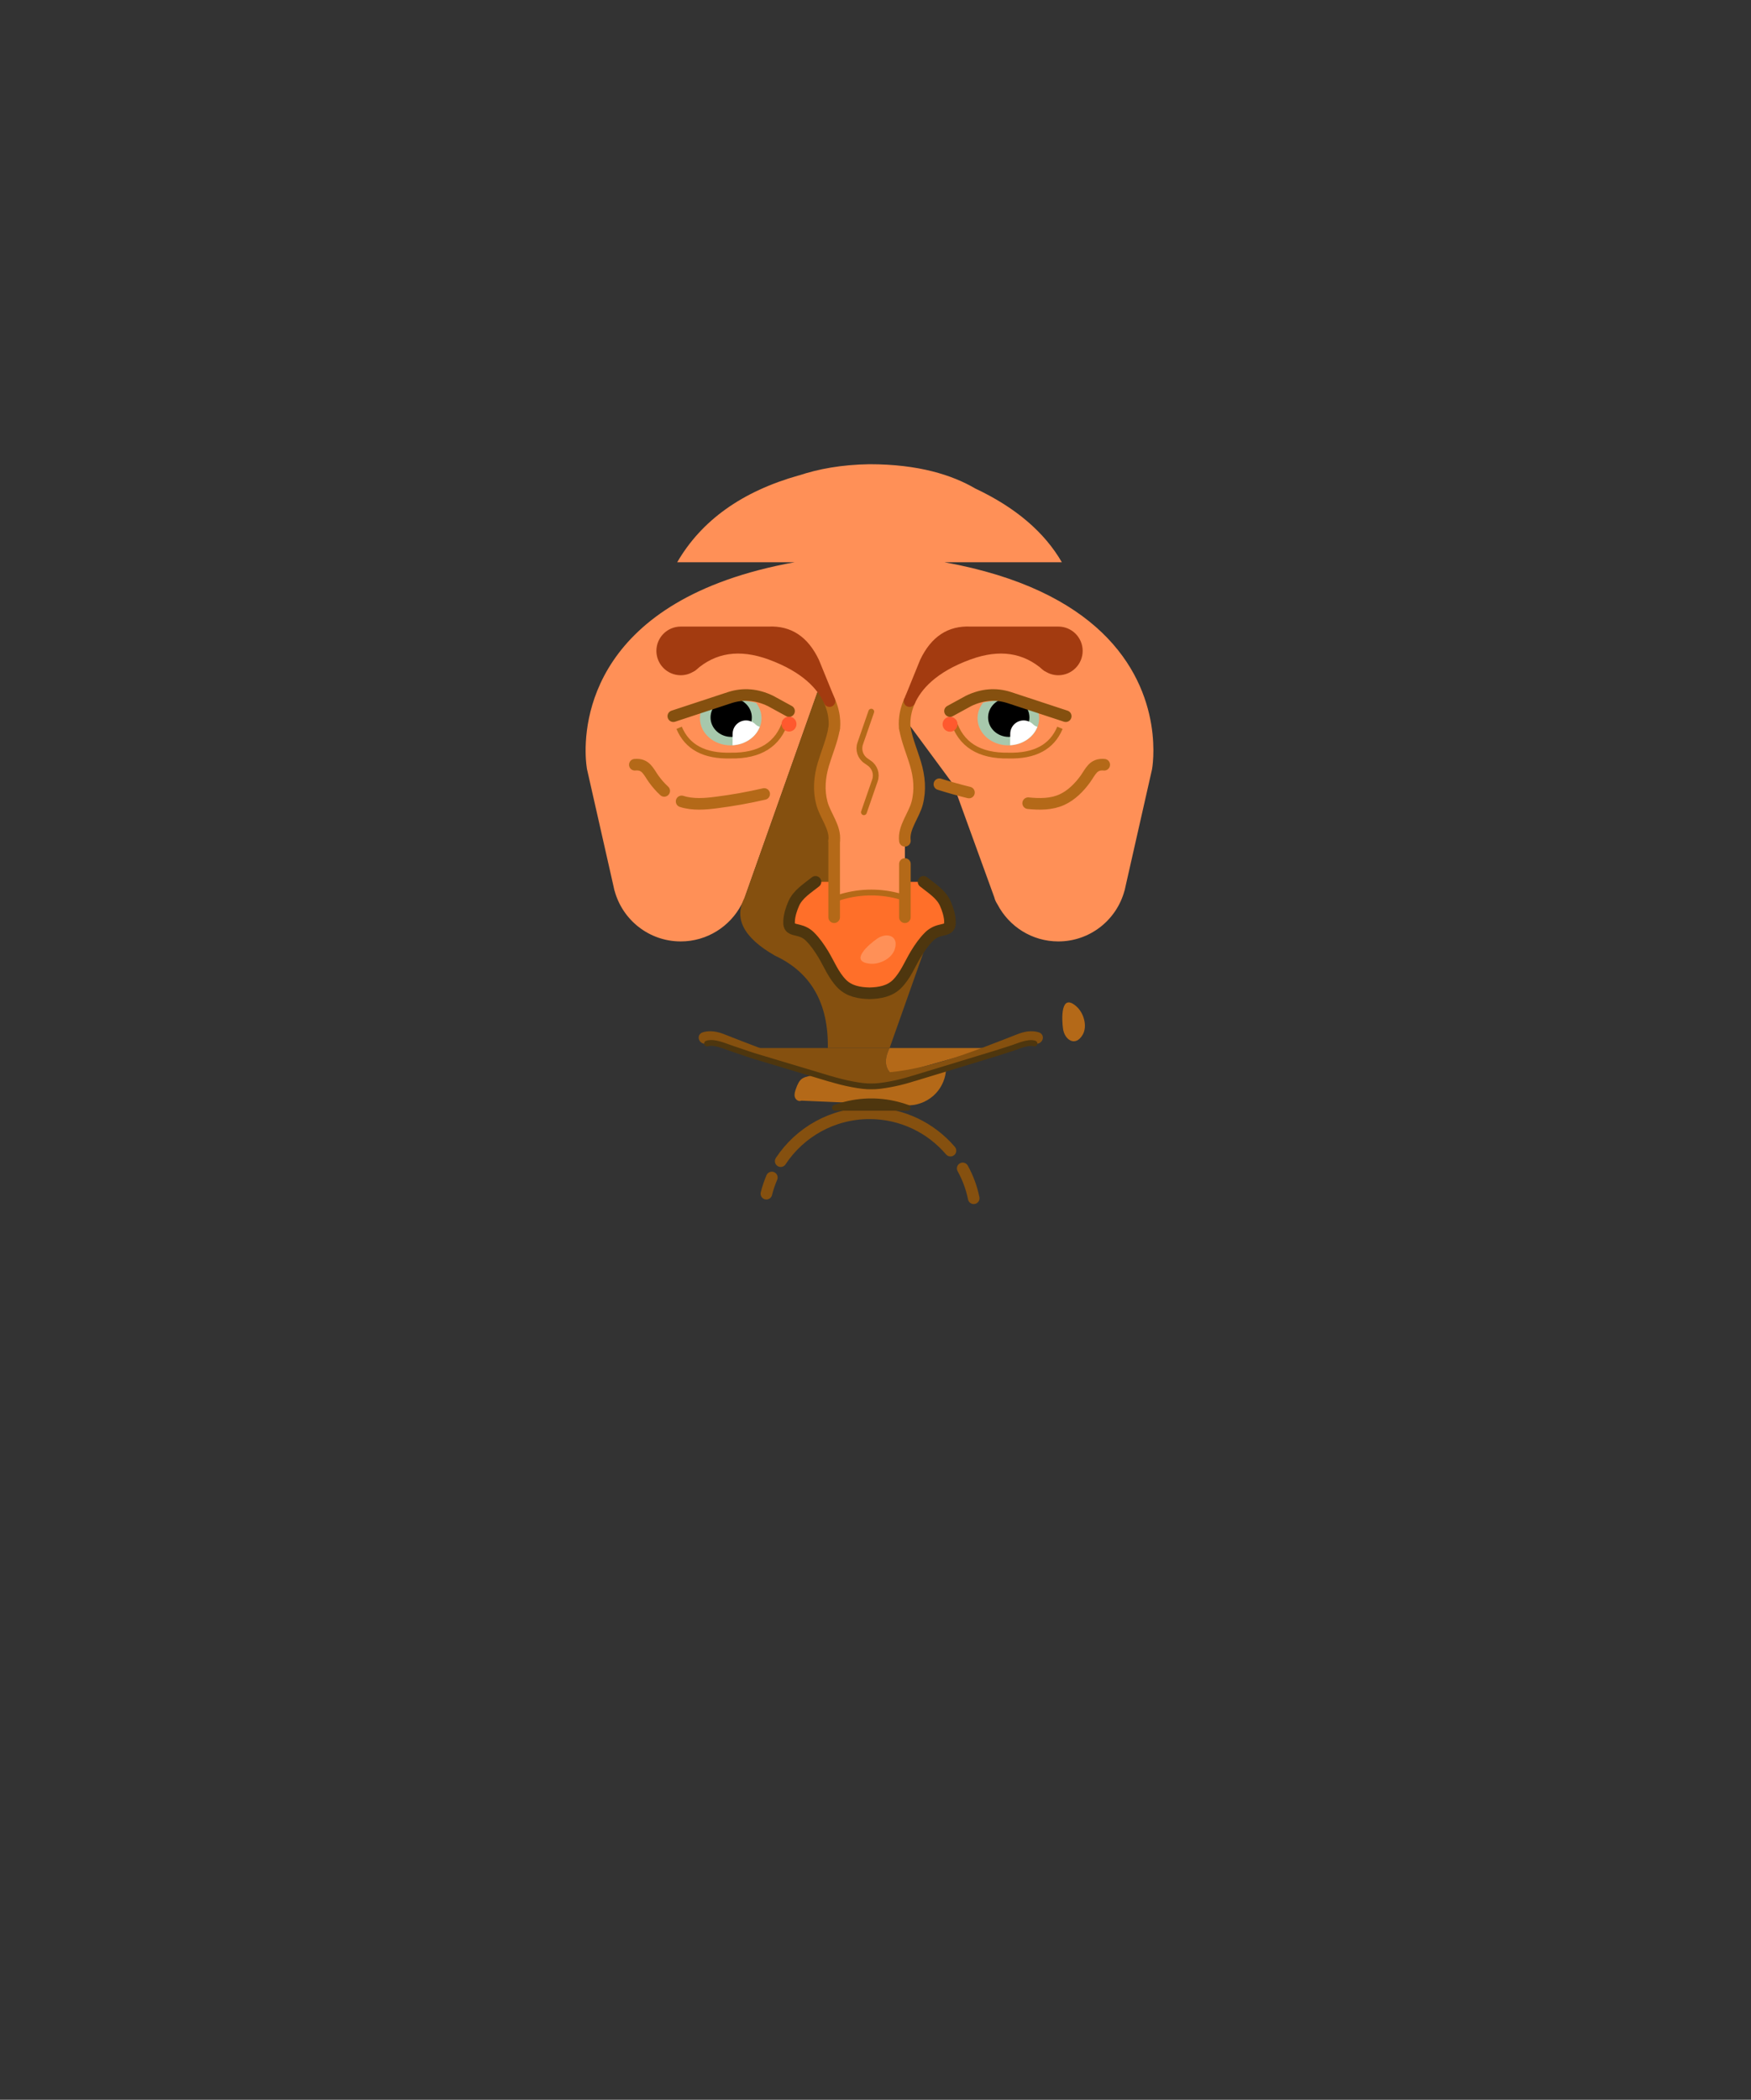 <svg version="1.2" baseProfile="tiny-ps" xmlns="http://www.w3.org/2000/svg" viewBox="0 0 302 362" width="302" height="362">
	<rect x="0" y="0" width="302" height="362" fill="#333333" stroke="none"/>
	<title>footium-batch-all1</title>
	<defs>
		<clipPath clipPathUnits="userSpaceOnUse" id="cp1">
			<path d="M133.87 129.31L129.75 131.08L124.2 131.82L119.27 130.55L116.8 123.96L126.58 120.74C128.89 120.67 131.22 121.2 133.56 122.32L136.76 124.08" />
		</clipPath>
		<clipPath clipPathUnits="userSpaceOnUse" id="cp2">
			<path d="M165.97 129.31L170.09 131.08L175.64 131.82L180.57 130.55L183.04 123.96L173.26 120.74C170.95 120.67 168.62 121.2 166.28 122.32L163.08 124.08" />
		</clipPath>
	</defs>
	<style>
		tspan { white-space:pre }
		.shp0 { fill: #ff9057 } 
		.shp1 { fill: #85500f } 
		.shp2 { fill: #a7c8ac } 
		.shp3 { fill: #000000 } 
		.shp4 { fill: #ffffff } 
		.shp5 { fill: none;stroke: #b46918 } 
		.shp6 { fill: none;stroke: #85500f;stroke-linecap:round;stroke-linejoin:round;stroke-width: 2 } 
		.shp7 { fill: #ff592e } 
		.shp8 { fill: none;stroke: #b46918;stroke-linecap:round;stroke-linejoin:round;stroke-width: 2 } 
		.shp9 { fill: #b46918 } 
		.shp10 { fill: #ff6f29;stroke: #4e360e;stroke-linecap:round;stroke-linejoin:round;stroke-width: 2 } 
		.shp11 { fill: #a33b10 } 
		.shp12 { fill: none;stroke: #b46918;stroke-linecap:round;stroke-linejoin:round } 
		.shp13 { fill: none;stroke: #a33b10;stroke-linecap:round;stroke-linejoin:round;stroke-width: 2 } 
		.shp14 { fill: none;stroke: #4e360e;stroke-linecap:round;stroke-linejoin:round } 
		.shp15 { fill: #4e360e;stroke: #4e360e;stroke-linecap:round;stroke-linejoin:round } 
	</style>
	<g id="background5">
	</g>
	<g id="ears5">
	</g>
	<g id="neck5">
	</g>
	<g id="heads5">
	</g>
	<g id="face5">
		<g id="face3">
			<path id="&lt;Compound Path&gt;" fill-rule="evenodd" class="shp0" d="M198.69 132.64L194.14 152.73C194.11 152.87 194.08 153 194.05 153.14L193.96 153.54L193.95 153.53C192.6 158.58 188.01 162.3 182.53 162.3C177.98 162.3 174.03 159.72 172.05 155.94C171.75 155.48 171.57 155.06 171.49 154.7L164.43 135.26L156.68 124.76C156.68 124.76 156.68 124.76 156.68 124.76C156.25 119.78 160.09 115.13 164.76 113.35C165.78 112.96 166.8 112.67 167.79 112.48C166.8 112.67 165.78 112.96 164.76 113.35C160.09 115.13 156.25 119.78 156.68 124.76C156.98 128.15 159.11 131.21 159.19 134.61C159.25 137.07 158.23 139.41 157.23 141.66C157.07 142.01 156.89 142.39 156.54 142.55C156.35 142.63 156.14 142.65 155.93 142.64L155.93 142.64C153.37 142.61 151.25 140.8 149.97 138.51C148.68 140.8 146.57 142.61 144.01 142.64C143.8 142.65 143.58 142.63 143.4 142.55C143.05 142.39 142.86 142.01 142.71 141.66C141.71 139.41 140.69 137.07 140.75 134.61C140.83 131.21 142.96 128.15 143.26 124.76L141.39 118.23C141.39 118.23 141.38 118.22 141.38 118.22L128.45 154.7C128.37 155.06 128.18 155.48 127.89 155.94C125.91 159.72 121.96 162.3 117.41 162.3C111.93 162.3 107.34 158.58 105.99 153.53L105.98 153.54L105.89 153.14C105.86 153 105.82 152.87 105.8 152.73L101.25 132.64C101.25 132.64 101.18 132.3 101.12 131.7L101.05 130.9C100.66 124.65 101.94 103.28 137.04 96.93L116.8 96.93C120.99 89.71 127.99 84.71 137.8 81.95L137.81 81.96C141.12 80.86 145.11 80.1 149.97 80.03L149.97 80.03C158.45 80.03 164.25 81.9 168.21 84.22C175.14 87.48 180.12 91.72 183.14 96.93L162.9 96.93C176.22 99.34 184.66 103.91 190 109C190.19 110.35 190.07 111.74 189.52 113.02C189.49 113.08 189.46 113.15 189.44 113.21C189.42 113.25 189.41 113.29 189.39 113.33L189.39 113.33C189.41 113.29 189.42 113.25 189.44 113.21C189.46 113.15 189.49 113.08 189.52 113.02C190.07 111.74 190.19 110.35 190 109C201.2 119.68 198.69 132.63 198.69 132.64ZM189.39 113.33L189.39 113.33C188.86 114.52 187.75 115.4 186.4 115.89C187.75 115.4 188.86 114.52 189.39 113.33Z" />
			<g id="&lt;Group&gt;">
				<path id="&lt;Path&gt;" class="shp1" d="M141.38 118.21L128.45 154.7C126.5 158.3 128.23 161.65 133.65 164.75C139.86 167.63 142.9 172.94 142.78 180.68L153.43 180.68L160.24 161.47L141.38 118.21Z" />
			</g>
			<path id="&lt;Path&gt;" class="shp0" d="M150.27 120.9C146.92 120.9 140.75 131.25 140.75 134.61L144 146.5C144 149.86 146.61 155.06 149.97 155.06C153.33 155.06 156.07 152.31 156.07 148.95L156.07 133.06C156.07 129.71 153.63 120.9 150.27 120.9Z" />
			<g id="&lt;Clip Group&gt;" clip-path="url(#cp1)">
				<path id="&lt;Path&gt;" class="shp2" d="M131.34 123.82C131.34 126.41 128.96 128.5 126.03 128.5C123.1 128.5 120.72 126.41 120.72 123.82C120.72 121.23 123.1 119.14 126.03 119.14C128.96 119.14 131.34 121.23 131.34 123.82Z" />
				<path id="&lt;Path&gt;" class="shp3" d="M129.67 123.69C129.67 125.54 128.07 127.04 126.11 127.04C124.14 127.04 122.55 125.54 122.55 123.69C122.55 121.83 124.14 120.33 126.11 120.33C128.07 120.33 129.67 121.83 129.67 123.69Z" />
			</g>
			<g id="&lt;Group&gt;">
				<path id="&lt;Path&gt;" class="shp4" d="M131.04 125.29C130.77 125.23 130.54 125.11 130.35 124.92L130.35 124.93C129.93 124.48 129.33 124.2 128.67 124.2C127.4 124.2 126.36 125.23 126.36 126.51L126.34 128.48C128.55 128.36 130.37 127.07 131.04 125.29Z" />
			</g>
			<path id="&lt;Path&gt;" class="shp5" d="M117.13 125.47C118.51 128.79 121.48 130.38 126.03 130.26C131.06 130.34 134.22 128.35 135.51 124.28" />
			<path id="&lt;Path&gt;" class="shp6" d="M116.13 123.47L125.91 120.25C128.22 119.52 130.54 119.71 132.89 120.84L136.09 122.59" />
			<path id="&lt;Path&gt;" class="shp7" d="M137.37 124.83C137.37 125.54 136.8 126.12 136.09 126.12C135.38 126.12 134.8 125.54 134.8 124.83C134.8 124.12 135.38 123.55 136.09 123.55C136.8 123.55 137.37 124.12 137.37 124.83Z" />
			<g id="&lt;Group&gt;">
				<path id="&lt;Path&gt;" class="shp8" d="M114.56 136.35C113.88 135.73 113.27 135.02 112.75 134.3C111.83 133.02 111.41 131.66 109.49 131.84" />
				<path id="&lt;Path&gt;" class="shp8" d="M131.8 136.88C129.11 137.5 126.39 137.99 123.65 138.34C121.62 138.61 119.49 138.78 117.56 138.16" />
			</g>
			<g id="&lt;Group&gt;">
				<path id="&lt;Path&gt;" class="shp9" d="M157.63 185.89C157.37 185.96 157.12 186.05 156.86 186.13C155.78 186.45 154.68 186.72 153.56 186.93C152.32 187.16 151.07 187.32 150.27 187.29C149.48 187.32 148.23 187.17 146.99 186.93C145.7 186.69 144.43 186.36 143.17 185.98L143.16 185.99L140.73 185.26C140.31 185.34 139.89 185.44 139.47 185.53C139.11 185.62 138.73 185.71 138.41 185.91C137.81 186.29 137.53 187.01 137.29 187.67C137.12 188.14 136.96 188.64 137.08 189.11C137.21 189.59 137.76 189.98 138.2 189.75L156.89 190.56C158.6 190.49 160.27 189.72 161.43 188.47C162.5 187.32 163.13 185.78 163.18 184.21L157.63 185.9L157.63 185.89Z" />
			</g>
			<path id="&lt;Path&gt;" class="shp10" d="M159.29 152.03C160.64 153.12 162.29 154.11 163.03 155.75C163.44 156.67 163.78 157.73 163.84 158.73C163.93 160.1 163.33 160.13 162.17 160.41C161.44 160.58 160.77 160.94 160.24 161.47C159.35 162.35 158.58 163.47 157.96 164.49C156.92 166.22 156.17 168.17 154.72 169.63C153.43 170.91 151.7 171.2 149.97 171.24C148.24 171.2 146.51 170.91 145.22 169.63C143.77 168.17 143.02 166.22 141.98 164.49C141.35 163.46 140.58 162.33 139.68 161.45C139.16 160.93 138.48 160.58 137.77 160.41C136.61 160.13 136 160.1 136.1 158.73C136.16 157.73 136.5 156.67 136.91 155.75C137.65 154.11 139.29 153.12 140.65 152.03" />
			<g id="&lt;Clip Group&gt;" clip-path="url(#cp2)">
				<path id="&lt;Path&gt;" class="shp2" d="M179.22 123.82C179.22 126.41 176.84 128.5 173.91 128.5C170.98 128.5 168.6 126.41 168.6 123.82C168.6 121.23 170.98 119.14 173.91 119.14C176.84 119.14 179.22 121.23 179.22 123.82Z" />
				<path id="&lt;Path&gt;" class="shp3" d="M177.55 123.69C177.55 125.54 175.95 127.04 173.98 127.04C172.02 127.04 170.42 125.54 170.42 123.69C170.42 121.83 172.02 120.33 173.98 120.33C175.95 120.33 177.55 121.83 177.55 123.69Z" />
			</g>
			<g id="&lt;Group&gt;">
				<path id="&lt;Path&gt;" class="shp4" d="M178.92 125.29C178.65 125.23 178.42 125.11 178.23 124.92L178.23 124.93C177.81 124.48 177.21 124.2 176.55 124.2C175.28 124.2 174.24 125.23 174.24 126.51L174.22 128.48C176.42 128.36 178.25 127.07 178.92 125.29Z" />
			</g>
			<path id="&lt;Path&gt;" class="shp5" d="M182.81 125.47C181.43 128.79 178.46 130.38 173.91 130.26C168.87 130.34 165.71 128.35 164.43 124.28" />
			<path id="&lt;Path&gt;" class="shp6" d="M183.81 123.47L174.03 120.25C171.72 119.52 169.39 119.71 167.05 120.84L163.85 122.59" />
			<path id="&lt;Path&gt;" class="shp7" d="M162.57 124.86C162.57 125.57 163.14 126.15 163.85 126.15C164.56 126.15 165.14 125.57 165.14 124.86C165.14 124.15 164.56 123.58 163.85 123.58C163.14 123.58 162.57 124.15 162.57 124.86Z" />
			<g id="&lt;Group&gt;">
				<path id="&lt;Path&gt;" class="shp8" d="M177.33 138.47C179.31 138.67 181.35 138.68 183.15 137.86C184.78 137.12 186.15 135.74 187.19 134.3C188.11 133.02 188.53 131.66 190.45 131.84" />
				<path id="&lt;Path&gt;" class="shp8" d="M162.02 135.2C163.71 135.73 165.4 136.21 167.12 136.63" />
			</g>
			<g id="&lt;Group&gt;">
				<path id="&lt;Path&gt;" class="shp1" d="M153.43 180.68L131.04 180.68L129.91 180.68L139.74 184.21L152.39 185.83L154.49 185.23L153.81 185.19C152.6 184.15 152.47 182.64 153.43 180.68Z" />
				<path id="&lt;Path&gt;" class="shp9" d="M153.43 180.68C152.47 182.64 152.6 184.15 153.81 185.19L154.49 185.23L170.63 180.68L153.43 180.68Z" />
			</g>
			<path id="&lt;Path&gt;" class="shp1" d="M179.18 177.98C178.43 177.74 177.23 177.62 175.6 178.25C167.43 181.43 158.81 185.02 150.18 185.02C141.56 185.02 132.94 181.43 124.77 178.25C123.14 177.62 121.94 177.74 121.19 177.98C120.65 178.14 120.36 178.71 120.57 179.24C120.77 179.78 121.4 180.08 121.95 179.9C123.21 179.5 125.08 180.39 126.27 180.78C127.95 181.33 129.61 181.95 131.31 182.43L143.16 185.99L143.17 185.98C144.43 186.36 145.7 186.69 146.99 186.93C148.23 187.17 149.48 187.32 150.27 187.29C151.07 187.32 152.32 187.16 153.56 186.93C154.68 186.72 155.78 186.45 156.86 186.13C157.12 186.05 157.37 185.96 157.63 185.89L157.63 185.9L170.09 182.11C170.61 181.95 171.13 181.8 171.65 181.63L172.3 181.44L172.23 181.45C173.02 181.2 173.81 180.95 174.6 180.69C175.62 180.36 177.34 179.55 178.42 179.9C178.97 180.08 179.59 179.78 179.8 179.25C180.01 178.71 179.72 178.14 179.18 177.98Z" />
			<path id="&lt;Path&gt;" class="shp8" d="M143.87 125.58C143.5 127.67 142.64 129.66 142.03 131.68C141.36 133.92 141.15 136.19 141.75 138.46C142.3 140.57 144.17 142.7 143.87 144.95" />
			<path id="&lt;Path&gt;" class="shp11" d="M141.24 113.76C139.34 109.76 136.44 107.84 132.53 108.02L117.41 108.02C115.09 108.02 113.21 109.9 113.21 112.21C113.21 114.53 115.09 116.41 117.41 116.41C119.39 116.41 121.04 115.02 121.48 113.17L126.34 112.21L134.37 113.06L140.72 116.93L144 120.51L141.24 113.76Z" />
			<path id="&lt;Path&gt;" class="shp11" d="M158.7 113.76C160.6 109.76 163.5 107.84 167.41 108.02L182.53 108.02C184.85 108.02 186.73 109.9 186.73 112.21C186.73 114.53 184.85 116.41 182.53 116.41C180.55 116.41 178.89 115.02 178.46 113.17L173.6 112.21L165.57 113.06L159.22 116.93L156.08 120.2L158.7 113.76Z" />
			<path id="&lt;Path&gt;" class="shp12" d="M150.27 122.69L148.37 128.17C147.98 129.27 148.38 130.5 149.35 131.16L149.92 131.56C150.88 132.22 151.29 133.44 150.9 134.55L149 140.03" />
			<path id="&lt;Path&gt;" class="shp0" d="M144 150.24L144 154.98C145.33 154.43 147.02 154.07 149.07 153.91C153.15 153.53 155.47 154.26 156.04 156.08L156.04 144.04L148.49 142.64" />
			<path id="&lt;Path&gt;" class="shp8" d="M156.07 148.95L156.07 158.13" />
			<path id="&lt;Path&gt;" class="shp8" d="M143.87 144.95L143.87 158.13" />
			<path id="&lt;Path&gt;" class="shp12" d="M156.54 154.98C155.05 154.44 153.34 154.03 151.48 153.91C151.08 153.88 150.68 153.87 150.27 153.87C149.87 153.87 149.47 153.88 149.07 153.91C147.21 154.03 145.49 154.44 144 154.98" />
			<path id="&lt;Path&gt;" class="shp8" d="M156.07 125.58C156.44 127.67 157.3 129.66 157.9 131.68C158.57 133.92 158.78 136.19 158.19 138.46C157.64 140.57 155.77 142.7 156.07 144.95" />
			<g id="&lt;Group&gt;">
				<path id="&lt;Path&gt;" class="shp0" d="M150.06 166.14C146.32 165.79 149.95 162.74 151.27 161.84C152.89 160.7 155.04 161.26 154.34 163.59C153.86 165.23 151.75 166.3 150.06 166.14Z" />
			</g>
			<g id="&lt;Group&gt;">
				<path id="&lt;Path&gt;" class="shp9" d="M185.68 173.53C182.88 171.03 183.12 175.76 183.34 177.34C183.61 179.31 185.48 180.51 186.72 178.41C187.59 176.94 186.94 174.66 185.68 173.53Z" />
			</g>
			<g id="&lt;Group&gt;">
				<g id="&lt;Group&gt;">
				</g>
			</g>
			<path id="&lt;Path&gt;" class="shp6" d="M166.04 201.43C166.92 203.02 167.57 204.75 167.94 206.58" />
			<path id="&lt;Path&gt;" class="shp6" d="M134.65 200.18C137.93 195.21 143.57 191.93 149.97 191.93C155.56 191.93 160.56 194.43 163.93 198.37" />
			<path id="&lt;Path&gt;" class="shp6" d="M132.18 205.79C132.42 204.83 132.74 203.9 133.12 203" />
			<path id="&lt;Path&gt;" class="shp8" d="M143.07 120.87C144.25 123.51 143.87 125.58 143.87 125.58" />
			<path id="&lt;Path&gt;" class="shp13" d="M119.33 114.79C123.04 111.49 127.56 110.81 132.89 112.75C139.14 115.03 141.89 118.23 143.07 120.87" />
			<path id="&lt;Path&gt;" class="shp8" d="M156.87 120.87C155.69 123.51 156.07 125.58 156.07 125.58" />
			<path id="&lt;Path&gt;" class="shp13" d="M180.61 114.79C176.9 111.49 172.37 110.81 167.05 112.75C160.79 115.03 158.05 118.23 156.87 120.87" />
			<path id="&lt;Path&gt;" class="shp14" d="M121.95 179.9C123.21 179.5 125.08 180.39 126.27 180.78C127.95 181.33 129.61 181.95 131.31 182.43L143.16 185.99L143.17 185.98C144.43 186.36 145.7 186.69 146.99 186.93C148.23 187.17 149.48 187.32 150.27 187.29C151.07 187.32 152.32 187.16 153.56 186.93C154.68 186.72 155.78 186.45 156.86 186.13C157.12 186.05 157.37 185.96 157.63 185.89L157.63 185.9L170.09 182.11C170.61 181.95 171.13 181.8 171.65 181.63L172.3 181.44L172.23 181.45C173.02 181.2 173.81 180.95 174.6 180.69C175.62 180.36 177.34 179.55 178.42 179.9" />
			<path id="&lt;Path&gt;" class="shp15" d="M156.54 190.98C155.05 190.44 153.34 190.03 151.48 189.91C151.08 189.88 150.68 189.87 150.27 189.87C149.87 189.87 149.47 189.88 149.07 189.91C147.21 190.03 145.49 190.44 144 190.98L156.54 190.98Z" />
		</g>
	</g>
	<g id="haircut10">
	</g>
	<g id="facialhair10">
	</g>
	<g id="uniform5">
	</g>
</svg>
